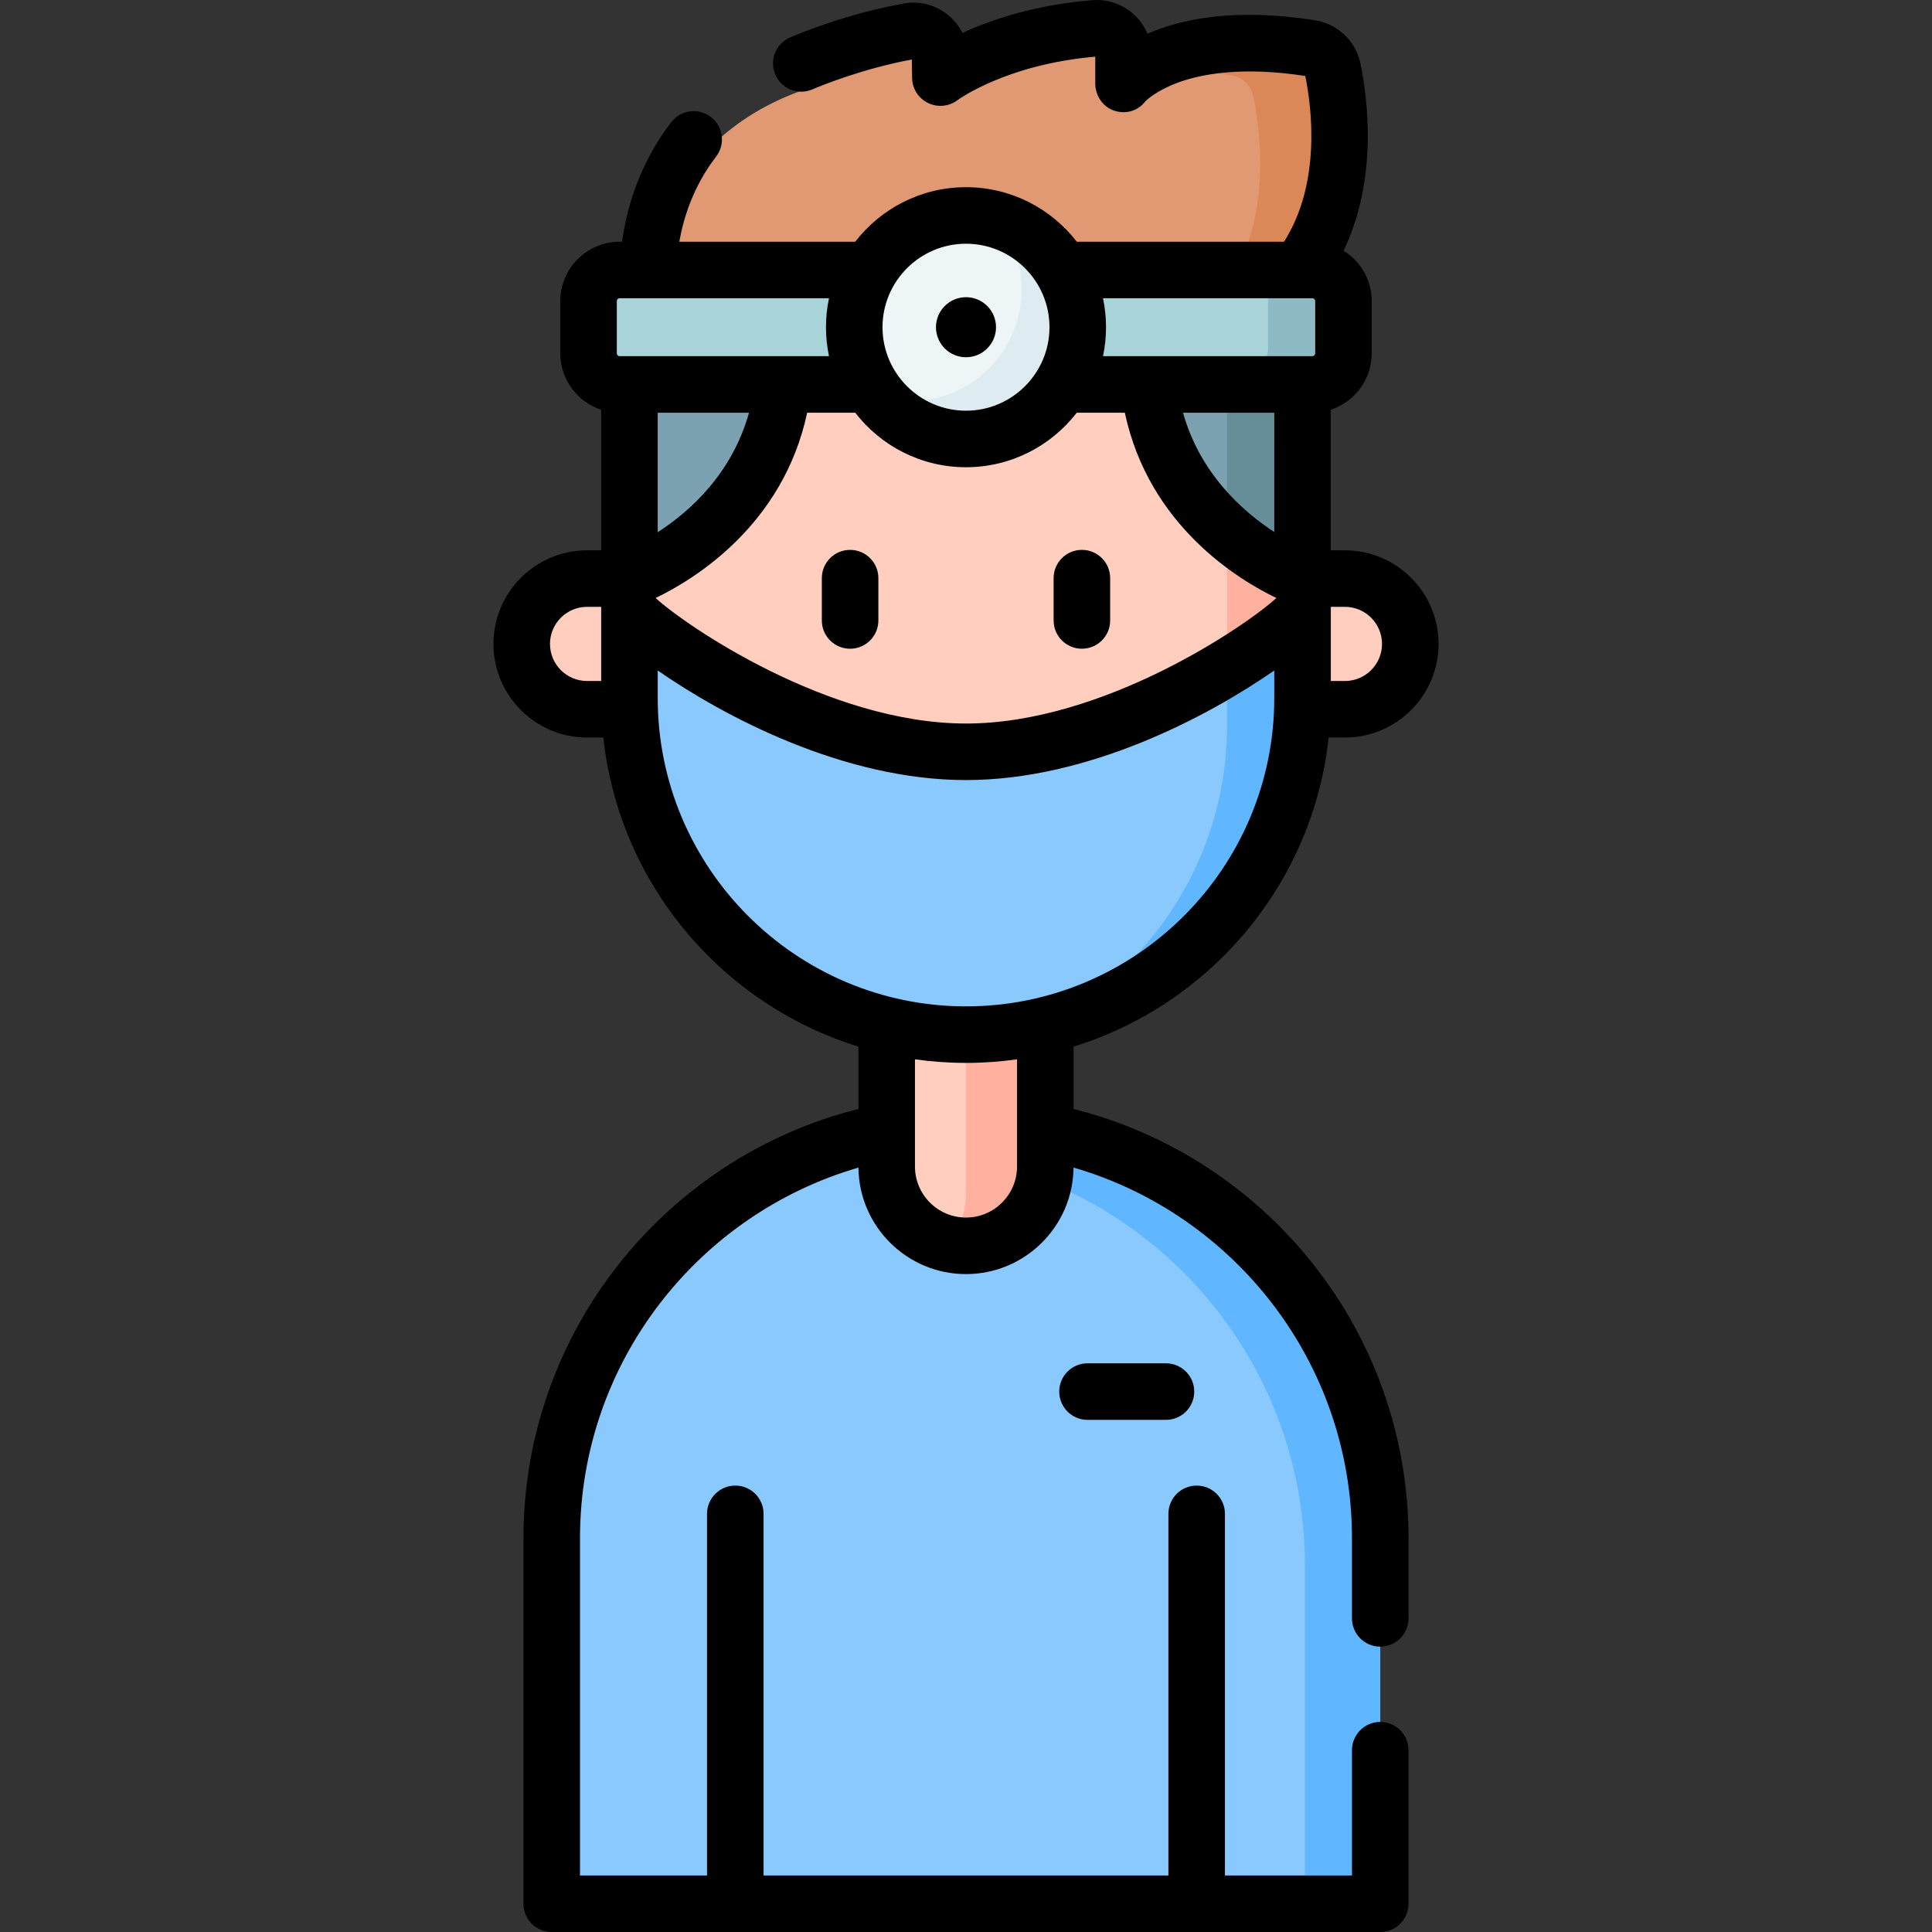 <svg id="Capa_1" enable-background="new 0 0 512.294 512.294" height="512" viewBox="0 0 512.294 512.294" width="512" xmlns="http://www.w3.org/2000/svg"><rect x="0" y="0" width="512.294" height="512.294" fill="#333333" stroke="none"/><g><g><g><path d="m171.942 78.789s-1.497-39.047 39.853-54.487c0 0 13.016-5.88 29.182-8.801 4.283-.774 8.227 2.526 8.293 6.879l.083 5.408s14.114-10.86 40.864-13.071c4.139-.342 7.698 2.915 7.698 7.068v7.498s12.437-15.158 49.612-9.302c2.922.46 5.277 2.66 5.873 5.557 2.102 10.225 5.161 34.964-9.058 53.251z" fill="#e19974"/></g><g><path d="m344.345 78.791h-21.058c14.222-18.289 11.164-43.025 9.055-53.249-.59-2.898-2.948-5.097-5.867-5.557-1.789-.28-3.528-.52-5.207-.7 6.896-.93 15.551-.989 26.255.7 2.928.46 5.277 2.658 5.877 5.557 2.099 10.224 5.157 34.96-9.055 53.249z" fill="#dc8758"/></g><g><path d="m256.146 281.548c-49.288 0-89.243-39.955-89.243-89.243v-82.956h178.486v82.956c0 49.287-39.955 89.243-89.243 89.243z" fill="#ffcebf"/></g><g><path d="m345.385 109.353v82.952c0 49.292-39.947 89.238-89.238 89.238-3.388 0-6.726-.19-10.014-.56 44.584-4.977 79.234-42.775 79.234-88.679v-82.952h20.018z" fill="#ffb09e"/></g><g><path d="m166.903 160.613s36.325-13.097 40.788-51.477h-40.789z" fill="#7ca1b1"/></g><g><path d="m166.903 195.27h-11.236c-9.57 0-17.328-7.758-17.328-17.328 0-9.57 7.758-17.328 17.328-17.328h11.236z" fill="#ffcebf"/></g><g><path d="m345.391 195.27h11.236c9.57 0 17.328-7.758 17.328-17.328 0-9.57-7.758-17.328-17.328-17.328h-11.236z" fill="#ffcebf"/></g><g><path d="m365.991 511.996h-219.689v-96.918c0-60.665 49.179-109.844 109.844-109.844 60.665 0 109.844 49.179 109.844 109.844v96.918z" fill="#8ac9fe"/></g><g><path d="m365.993 415.076v96.924h-19.988v-96.924c0-30.333-12.293-57.797-32.171-77.675-17.67-17.67-41.336-29.343-67.681-31.712 3.288-.31 6.626-.46 9.994-.46 30.332 0 57.797 12.293 77.675 32.171 19.878 19.88 32.171 47.344 32.171 77.676z" fill="#60b7ff"/></g><g><path d="m235.119 316.516c0 11.613 9.414 21.028 21.028 21.028 11.613 0 21.028-9.414 21.028-21.028v-43.534h-42.055v43.534z" fill="#ffcebf"/></g><g><path d="m277.174 272.978v43.535c0 11.613-9.415 21.028-21.028 21.028-3.828 0-7.426-1.029-10.514-2.818 6.286-3.628 10.514-10.424 10.514-18.209v-43.535h21.028z" fill="#ffb09e"/></g><g><path d="m345.385 169.358v22.947c0 49.292-39.947 89.238-89.238 89.238s-89.238-39.947-89.238-89.238v-22.947c4.727 5.817 46.973 37.188 89.238 37.188 42.265.001 84.51-31.371 89.238-37.188z" fill="#8ac9fe"/></g><g><path d="m345.385 169.358v22.947c0 49.292-39.947 89.238-89.238 89.238-.849 0-1.689-.01-2.528-.04-.73-.02-1.449-.04-2.169-.09-.36-.01-.72-.03-1.079-.06-.59-.03-1.179-.08-1.759-.13-.78-.06-1.539-.14-2.309-.22-.06 0-.11-.01-.16-.02 44.584-4.987 79.224-42.775 79.224-88.679v-8.104c10.813-6.576 18.189-12.603 20.018-14.842z" fill="#60b7ff"/></g><g><path d="m345.389 160.613s-36.325-13.097-40.788-51.477h40.789z" fill="#7ca1b1"/></g><g><path d="m345.385 109.353v51.26s-9.914-3.568-20.018-12.463v-38.798h20.018z" fill="#678d98"/></g><g><path d="m347.98 100.267h-183.667c-4.56 0-8.257-3.697-8.257-8.257v-13.834c0-4.56 3.697-8.257 8.257-8.257h183.667c4.56 0 8.257 3.697 8.257 8.257v13.834c-.001 4.56-3.697 8.257-8.257 8.257z" fill="#a8d3d8"/></g><g><path d="m356.238 78.167v13.852c0 4.557-3.698 8.245-8.255 8.245h-19.988c4.557 0 8.255-3.688 8.255-8.245v-13.852c0-4.557-3.698-8.245-8.255-8.245h19.988c4.557 0 8.255 3.688 8.255 8.245z" fill="#8ebac5"/></g><g><circle cx="256.146" cy="86.764" fill="#eef5f6" r="29.633"/></g><g><path d="m285.779 86.764c0 16.371-13.262 29.633-29.633 29.633-9.385 0-17.75-4.357-23.167-11.163 2.618.76 5.397 1.169 8.265 1.169 16.361 0 29.633-13.262 29.633-29.633 0-6.986-2.419-13.402-6.466-18.469 12.343 3.578 21.368 14.961 21.368 28.463z" fill="#deecf1"/></g></g><g><path d="m256.146 94.727c4.397 0 7.962-3.565 7.962-7.962s-3.565-7.962-7.962-7.962-7.962 3.565-7.962 7.962 3.565 7.962 7.962 7.962z"/><g><path d="m225.415 145.806c-4.14 0-7.496 3.356-7.496 7.496v11.222c0 4.14 3.356 7.496 7.496 7.496s7.496-3.356 7.496-7.496v-11.222c0-4.14-3.356-7.496-7.496-7.496z"/><path d="m286.877 172.019c4.14 0 7.496-3.356 7.496-7.496v-11.222c0-4.14-3.355-7.496-7.496-7.496-4.14 0-7.496 3.356-7.496 7.496v11.222c0 4.14 3.356 7.496 7.496 7.496z"/><path d="m288.365 361.5c-4.14 0-7.496 3.356-7.496 7.496s3.355 7.496 7.496 7.496h20.805c4.14 0 7.496-3.356 7.496-7.496s-3.356-7.496-7.496-7.496z"/><path d="m352.313 195.568h4.314c13.687 0 24.824-11.136 24.824-24.824s-11.136-24.824-24.824-24.824h-3.742l.001-37.277c6.288-2.067 10.846-7.985 10.846-14.956v-13.844c0-5.644-2.994-10.589-7.467-13.37 9.169-18.994 6.384-40.362 4.477-49.644-1.215-5.906-6.057-10.508-12.048-11.451-21.389-3.37-35.585-.317-44.424 3.568-.803-1.912-2.013-3.654-3.565-5.084-2.997-2.759-7.04-4.147-11.106-3.813-15.286 1.264-26.843 5.2-34.392 8.67-.903-1.793-2.178-3.402-3.77-4.712-3.301-2.715-7.601-3.837-11.792-3.079-14.643 2.645-26.765 7.553-30.131 8.995-3.806 1.629-5.57 6.035-3.941 9.841 1.628 3.806 6.037 5.57 9.841 3.941 2.108-.902 13.173-5.475 26.37-7.927l.076 4.929c.043 2.818 1.682 5.36 4.213 6.601 2.53 1.241 5.562.943 7.817-.748.127-.095 12.884-9.483 36.531-11.534v7.06c0 3.233 1.962 6.242 5.03 7.258 3.038 1.006 6.272.107 8.205-2.431.426-.433 3.151-3.038 9.028-5.133 6.089-2.172 16.825-4.209 33.437-1.629 1.716 8.527 4.211 28.516-5.651 43.946h-54.947c-6.796-8.786-17.432-14.459-29.374-14.459s-22.578 5.673-29.375 14.459h-46.648c1.021-5.89 3.542-14.511 9.745-22.555 2.528-3.278 1.92-7.985-1.358-10.513s-7.986-1.92-10.513 1.358c-8.958 11.616-12.015 23.967-13.045 31.71h-.645c-8.683 0-15.748 7.064-15.748 15.748v13.844c0 6.971 4.557 12.89 10.846 14.956l.001 37.277h-3.74c-13.688 0-24.824 11.136-24.824 24.824s11.136 24.824 24.824 24.824h4.312c4.19 38.782 31.401 70.746 67.643 81.957v16.522c-50.963 12.774-88.817 58.966-88.817 113.833v96.918c0 4.14 3.356 7.496 7.496 7.496h219.687c4.14 0 7.496-3.356 7.496-7.496v-40.71c0-4.14-3.355-7.496-7.496-7.496-4.14 0-7.496 3.356-7.496 7.496v33.215h-33.684v-95.886c0-4.14-3.355-7.496-7.496-7.496-4.14 0-7.496 3.356-7.496 7.496v95.886h-107.346v-95.886c0-4.14-3.356-7.496-7.496-7.496s-7.496 3.356-7.496 7.496v95.886h-33.684v-89.425c0-46.539 31.234-85.895 73.833-98.276.154 15.596 12.884 28.238 28.516 28.238 15.636 0 28.369-12.649 28.516-28.251 42.601 12.38 73.832 51.748 73.832 98.289v21.252c0 4.14 3.355 7.496 7.496 7.496 4.14 0 7.496-3.356 7.496-7.496v-21.252c0-54.866-37.855-101.047-88.817-113.822v-16.533c36.243-11.211 63.455-43.175 67.645-81.957zm.574-34.657h3.74c5.422 0 9.832 4.411 9.832 9.833s-4.41 9.833-9.832 9.833h-3.74zm-193.479 19.665h-3.74c-5.422 0-9.833-4.411-9.833-9.833 0-5.421 4.411-9.833 9.833-9.833h3.74zm133.064-101.49h55.513c.417 0 .756.339.756.756v13.844c0 .417-.34.756-.756.756h-55.513c.523-2.479.803-5.046.803-7.678s-.28-5.199-.803-7.678zm45.423 30.348-.002 31.635c-8.376-5.448-19.652-15.457-24.204-31.635zm-81.749-44.807c12.206 0 22.137 9.931 22.137 22.138s-9.931 22.137-22.137 22.137c-12.207 0-22.138-9.931-22.138-22.137s9.932-22.138 22.138-22.138zm-92.594 29.059v-13.843c0-.417.339-.756.756-.756h55.513c-.523 2.479-.803 5.046-.803 7.678s.28 5.199.803 7.678h-55.513c-.417 0-.756-.34-.756-.757zm35.061 15.748c-4.548 16.298-15.821 26.278-24.214 31.694l-.001-31.694zm15.417 0h12.742c6.796 8.786 17.432 14.459 29.375 14.459s22.578-5.673 29.374-14.459h12.741c6.394 30.001 30.206 44.339 40.185 49.13-7.817 7.198-45.747 33.289-82.301 33.289-36.561 0-74.499-26.102-82.301-33.289 9.979-4.791 33.792-19.129 40.185-49.13zm55.648 199.885c0 7.461-6.071 13.532-13.532 13.532s-13.532-6.07-13.532-13.532v-28.426c4.423.622 8.94.948 13.532.948s9.109-.326 13.532-.948zm-13.532-42.469c-45.073 0-81.743-36.669-81.743-81.743v-7.316c17.499 12.142 49.232 29.054 81.743 29.054 32.512 0 64.244-16.912 81.742-29.053v7.316c.001 45.073-36.669 81.742-81.742 81.742z"/></g></g></g></svg>